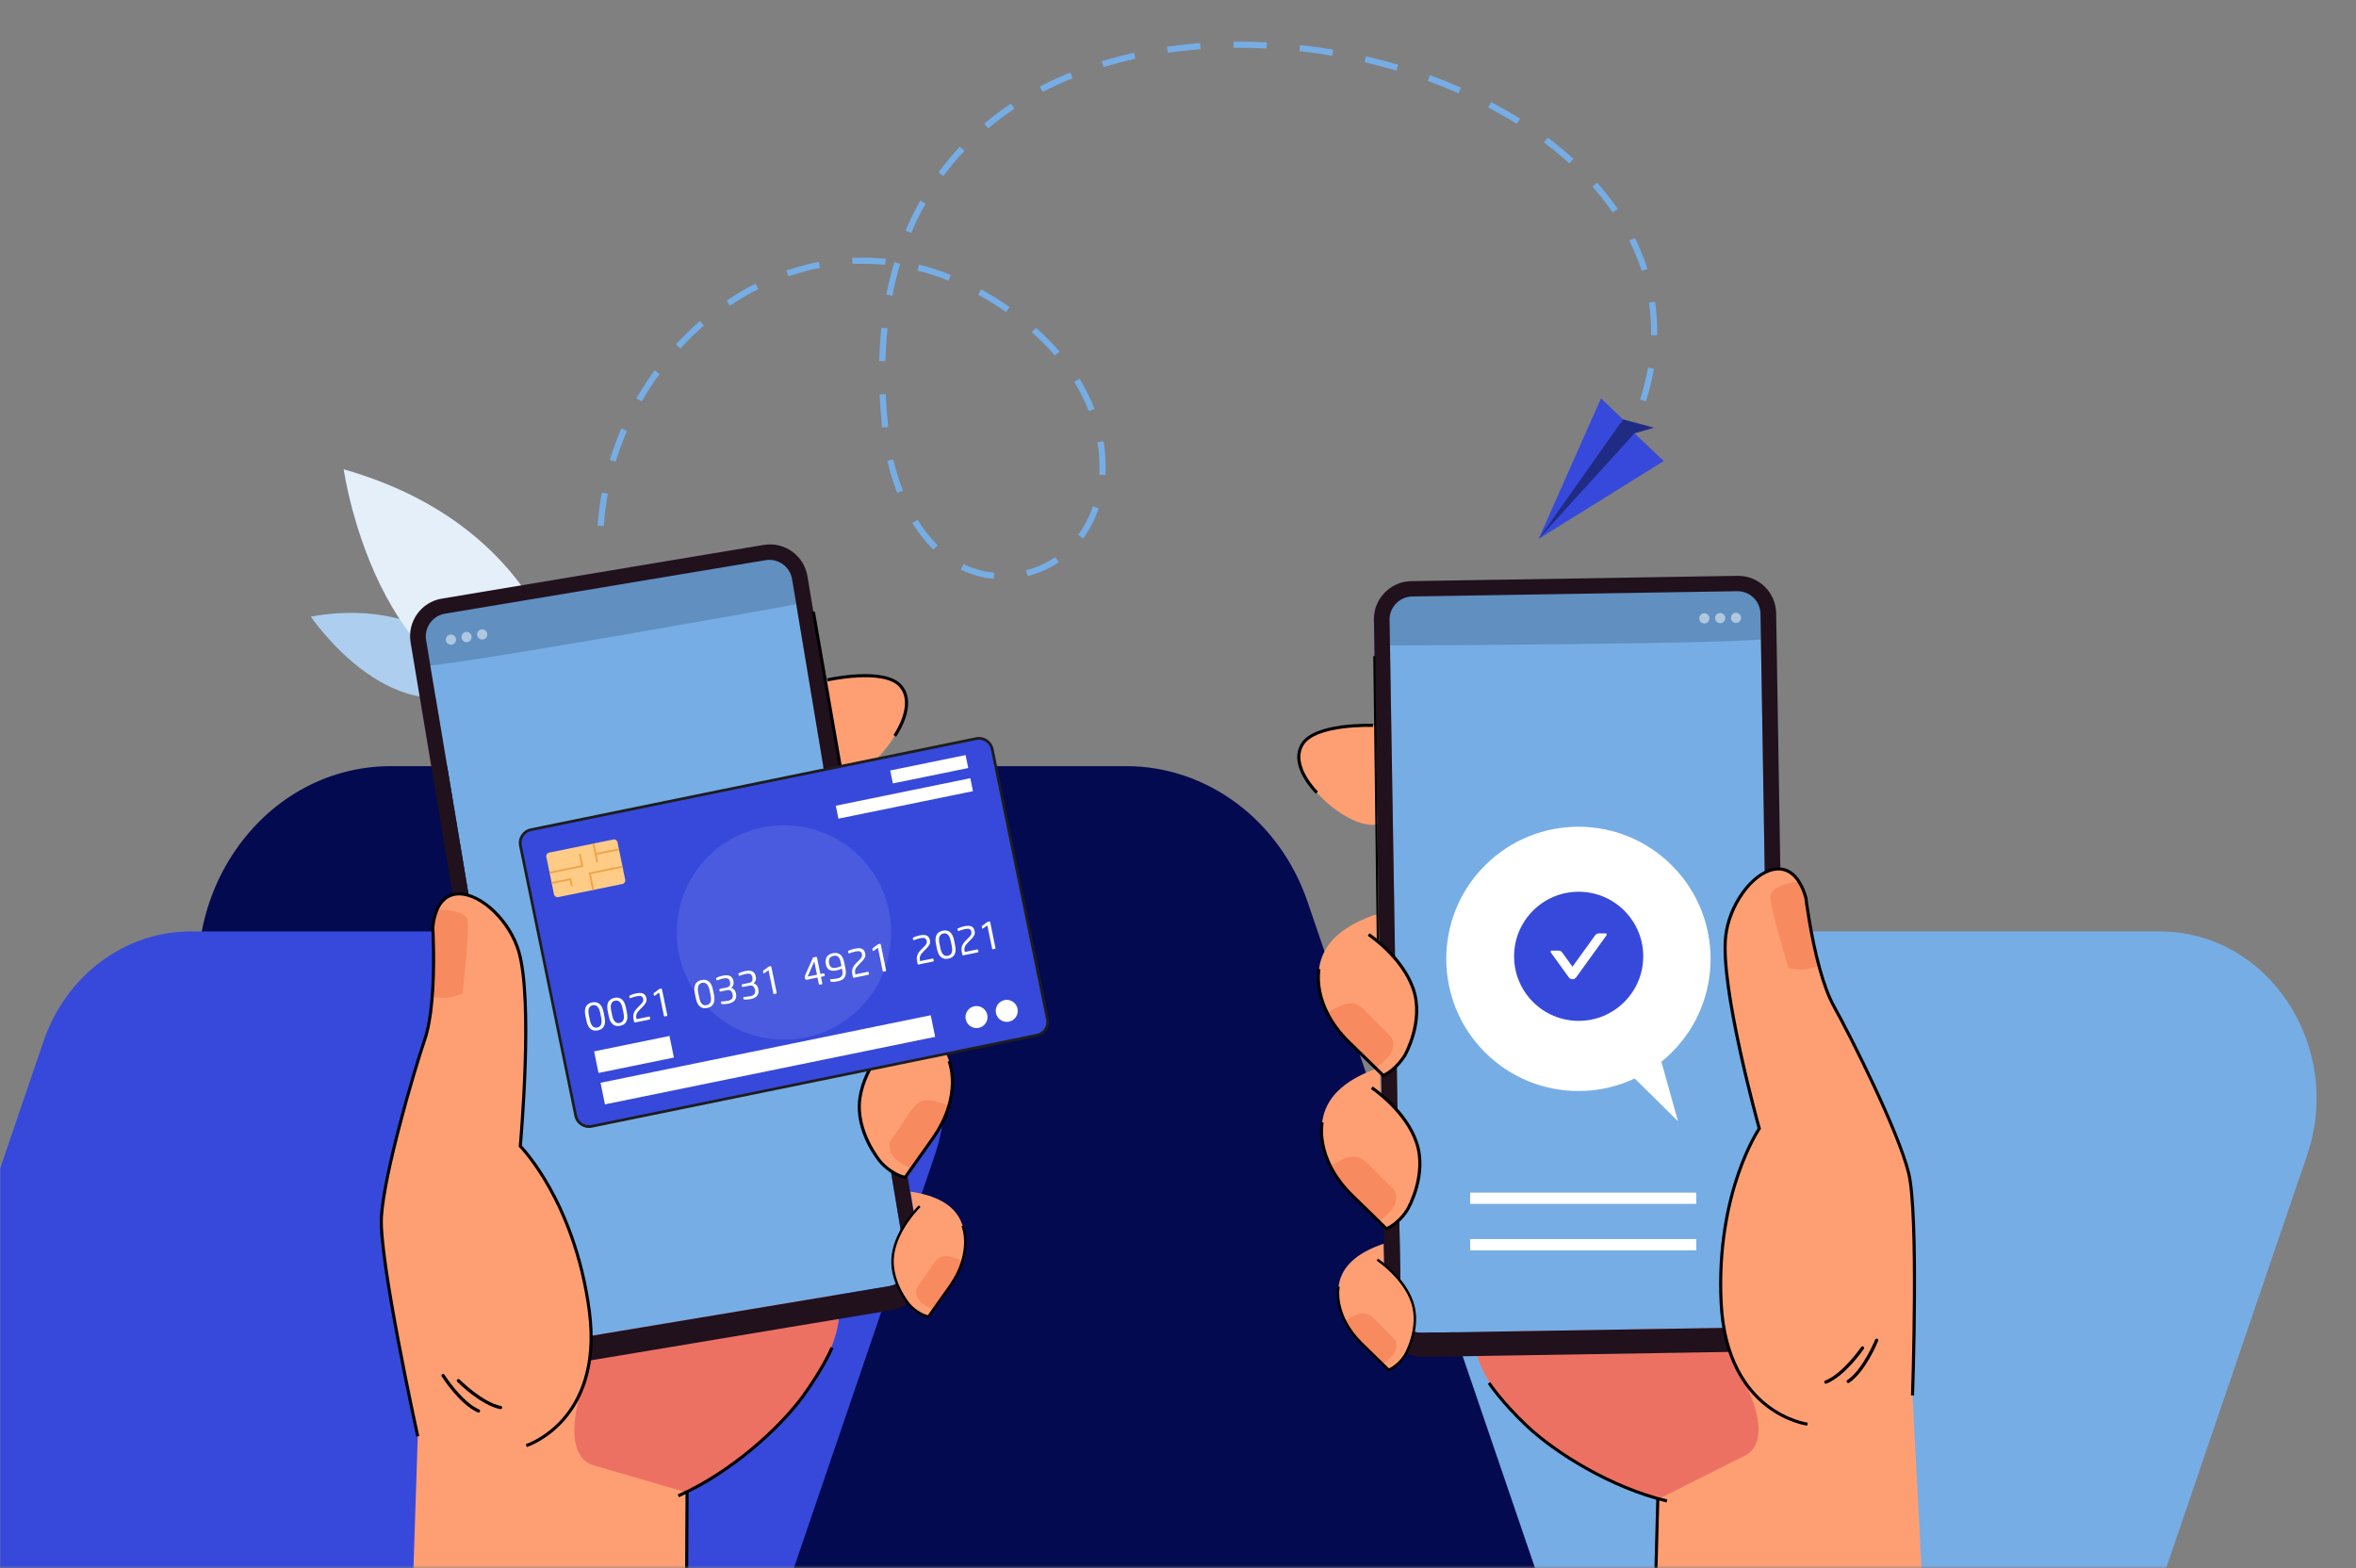 <svg width="1140" height="759" viewBox="0 0 1140 759" fill="none" xmlns="http://www.w3.org/2000/svg">
<rect x="0" y="0" width="1140" height="759" fill="#808080" stroke="none"/>
<mask id="mask0_15_557" style="mask-type:alpha" maskUnits="userSpaceOnUse" x="0" y="0" width="1140" height="759">
<rect width="1140" height="758.587" fill="#D9D9D9"/>
</mask>
<g mask="url(#mask0_15_557)">
<path d="M935.645 1088.46L1116.29 559.171C1134.3 506.465 1097.66 450.736 1045.04 450.736H756.333C724.481 450.736 696.001 471.979 685.088 503.887L504.445 1033.17C486.434 1085.88 523.077 1141.61 575.69 1141.61H864.4C896.252 1141.61 924.732 1120.37 935.645 1088.46Z" fill="#76ADE5"/>
<path d="M632.642 436.25L855.163 1088.1C877.344 1152.99 832.272 1221.6 767.415 1221.6H411.808C372.591 1221.6 337.545 1195.47 324.059 1156.1L101.538 504.244C79.357 439.361 124.429 370.744 189.287 370.744H544.894C584.11 370.744 619.156 396.875 632.642 436.25Z" fill="#040A4F"/>
<path d="M271.623 1088.46L452.265 559.171C470.276 506.465 433.633 450.736 381.02 450.736H92.311C60.459 450.736 31.979 471.979 21.066 503.887L-159.577 1033.17C-177.588 1085.88 -140.945 1141.61 -88.332 1141.61H200.377C232.229 1141.61 260.71 1120.37 271.623 1088.46Z" fill="#3649DB"/>
<path d="M236.805 329.498C236.805 329.498 211.381 287.463 150.389 298.366C150.389 298.366 191.45 359.26 236.805 329.498Z" fill="#ADCEEF"/>
<path d="M276.507 340.595C276.507 340.595 268.935 256.336 166.315 227.107C166.315 227.107 183.83 352.368 276.507 340.595Z" fill="#E4EFFA"/>
<path d="M399.302 329.253C399.302 329.253 428.321 322.151 436.719 333.063C445.117 343.975 424.438 374.06 408.727 376.393C393.017 378.731 399.302 329.253 399.302 329.253Z" fill="#FE9F73"/>
<path d="M317.288 731.262C317.288 731.262 391.129 695.405 404.663 644.758C418.201 594.111 331.286 587.635 332.495 587.645C333.703 587.65 244.225 611.352 238.116 625.815C232.007 640.273 205.14 700.517 216.008 700.57C226.876 700.624 317.288 731.267 317.288 731.267V731.262Z" fill="#ED7163"/>
<path d="M382.614 276.429C382.594 276.321 382.57 276.214 382.541 276.106C381.709 272.462 378.28 270.017 374.563 270.413C374.456 270.423 374.343 270.437 374.231 270.452C374.196 270.457 374.157 270.457 374.123 270.467L211.641 297.573C211.606 297.578 211.567 297.588 211.533 297.598C211.425 297.617 211.313 297.642 211.21 297.671C207.566 298.503 205.116 301.931 205.512 305.644C205.522 305.751 205.537 305.864 205.551 305.971C205.556 306.006 205.556 306.045 205.566 306.079L261.926 643.922C262.513 647.434 265.834 649.806 269.346 649.219L433.701 621.799C437.213 621.212 439.585 617.891 438.999 614.38L382.638 276.537C382.634 276.502 382.624 276.463 382.614 276.429Z" fill="#76ADE5"/>
<path d="M202.411 304.46L214.184 293.142L372.573 267.136L388.498 277.036C388.498 277.036 389.515 291.391 388.679 291.753C387.843 292.115 204.431 324.91 203.967 322.078C203.502 319.251 202.416 304.46 202.416 304.46H202.411Z" fill="#608FC0"/>
<g opacity="0.5">
<path d="M220.64 309.131C220.807 310.124 220.357 311.078 219.569 311.601C219.29 311.792 218.963 311.924 218.601 311.982C218.248 312.041 217.896 312.022 217.564 311.934C216.649 311.699 215.911 310.941 215.749 309.948C215.524 308.598 216.439 307.321 217.784 307.096C219.134 306.871 220.41 307.781 220.635 309.131H220.64Z" fill="white"/>
<path d="M228.202 307.869C228.368 308.862 227.918 309.816 227.131 310.339C226.852 310.53 226.524 310.662 226.162 310.721C225.805 310.779 225.448 310.76 225.125 310.672C224.211 310.432 223.477 309.679 223.311 308.686C223.086 307.336 223.996 306.059 225.345 305.834C226.695 305.609 227.972 306.519 228.197 307.869H228.202Z" fill="white"/>
<path d="M235.763 306.607C235.93 307.6 235.48 308.554 234.692 309.077C234.413 309.268 234.086 309.4 233.724 309.459C233.367 309.517 233.01 309.498 232.687 309.41C231.772 309.17 231.039 308.417 230.872 307.424C230.647 306.074 231.557 304.797 232.907 304.572C234.257 304.347 235.534 305.257 235.759 306.607H235.763Z" fill="white"/>
</g>
<path d="M438.417 610.887C439.326 616.331 435.643 621.481 430.204 622.391L272.848 648.642C267.404 649.551 262.249 645.873 261.344 640.43L206.182 309.791C205.17 303.717 209.274 297.969 215.348 296.957L370.425 271.083C376.5 270.071 382.247 274.169 383.26 280.249L438.422 610.887H438.417ZM369.525 263.698L213.798 289.679C203.776 291.352 197.007 300.831 198.679 310.853L254.409 644.895C256.081 654.917 265.56 661.686 275.582 660.014L431.31 634.032C441.332 632.359 448.101 622.88 446.428 612.858L390.699 278.816C389.026 268.794 379.547 262.025 369.525 263.698Z" fill="#20111D"/>
<path d="M332.422 722.282V722.727V722.869L332.206 765.754L331.84 838.612C308.573 832.801 288.661 827.235 273.097 822.633C246.827 814.861 221.932 802.995 199.491 787.28C199.374 787.197 199.257 787.114 199.139 787.035L202.147 695.068C202.147 695.068 183.258 609.234 184.569 588.711C185.884 568.188 199.398 521.165 205.522 503.083C207.322 497.766 208.403 490.879 209.024 483.807C209.073 483.279 209.117 482.75 209.156 482.217C209.156 482.203 209.156 482.198 209.156 482.198C209.694 475.409 209.826 468.547 209.807 462.819C209.807 462.638 209.807 462.462 209.807 462.276C209.807 461.772 209.807 461.288 209.797 460.804C209.797 460.677 209.797 460.55 209.797 460.422C209.714 453.506 209.42 448.762 209.42 448.762C209.538 447.588 209.704 446.488 209.905 445.456C210.11 444.375 210.364 443.372 210.653 442.438C210.873 441.729 211.117 441.059 211.377 440.437C213.142 436.216 215.852 433.844 219.051 432.964C221.418 432.308 224.059 432.47 226.789 433.296C236.444 436.221 247.209 447.485 251.024 460.447C258.15 484.638 251.763 554.64 251.763 554.64C251.763 554.64 268.275 571.318 278.644 604.573C281.393 613.387 283.711 623.365 285.174 634.506C285.726 638.742 286.005 642.719 286.034 646.451C286.078 650.76 285.79 654.741 285.247 658.409C284.479 663.628 283.188 668.221 281.559 672.256C272.887 693.782 254.663 699.563 254.663 699.563L255.866 699.915L285.594 708.602L330.871 721.832L332.427 722.287H332.436L332.422 722.282Z" fill="#FE9F73"/>
<path d="M426.962 492.4L428.987 504.77C428.987 504.77 411.54 522.373 417.233 544.73C422.926 567.088 437.962 569.783 437.962 569.783C437.962 569.783 461.449 538.303 461.077 527.372C460.705 516.44 460.617 497.272 426.962 492.405V492.4Z" fill="#FE9F73"/>
<path d="M440.955 565.635C440.955 565.635 450.37 556.088 459.12 535.247C457.668 534.347 454.963 533.564 453.236 533.05C447.925 531.476 444.545 532.566 441.674 536.293L430.865 552.116C430.865 552.116 428.786 556.156 433.349 560.827C435.105 562.622 440.96 565.635 440.96 565.635H440.955Z" fill="#F78A5E"/>
<path d="M438.275 570.624L437.781 570.502C430.239 568.633 425.568 562.818 425.372 562.568C424.883 561.991 412.978 547.787 415.35 531.26C417.717 514.807 431.51 501.41 432.097 500.847L433.129 501.923C432.987 502.056 419.116 515.54 416.822 531.476C414.543 547.332 426.399 561.487 426.521 561.629C426.58 561.703 430.894 567.058 437.649 568.932L451.05 550.018C465.073 529.773 458.607 513.931 458.543 513.77L459.913 513.188C459.986 513.359 461.693 517.433 461.61 524.149C461.532 530.307 459.844 539.937 452.273 550.874L438.275 570.629V570.624Z" fill="black"/>
<path d="M440.588 576.654L442.168 586.319C442.168 586.319 428.536 600.073 432.982 617.544C437.428 635.015 449.177 637.118 449.177 637.118C449.177 637.118 467.528 612.516 467.24 603.981C466.951 595.441 466.883 580.46 440.583 576.654H440.588Z" fill="#FE9F73"/>
<path d="M451.52 633.88C451.52 633.88 458.881 626.421 465.714 610.134C464.579 609.43 462.466 608.823 461.116 608.422C456.964 607.19 454.327 608.041 452.082 610.956L443.636 623.32C443.636 623.32 442.012 626.475 445.577 630.124C446.947 631.528 451.525 633.88 451.525 633.88H451.52Z" fill="#F78A5E"/>
<path d="M449.426 637.779L449.04 637.686C443.146 636.228 439.497 631.679 439.346 631.489C438.964 631.039 429.661 619.941 431.515 607.023C433.364 594.169 444.144 583.698 444.604 583.257L445.411 584.099C445.303 584.201 434.459 594.737 432.669 607.19C430.889 619.579 440.153 630.642 440.246 630.755C440.295 630.814 443.665 634.995 448.942 636.463L459.414 621.682C470.37 605.864 465.322 593.48 465.269 593.358L466.34 592.903C466.565 593.426 471.715 605.967 460.368 622.352L449.431 637.788L449.426 637.779Z" fill="black"/>
<path d="M282.263 670.255C282.263 670.255 270.495 700.688 285.565 708.587C300.634 716.486 249.268 720.693 249.278 719.201C249.287 717.714 213.788 673.63 222.729 671.444C231.67 669.258 259.627 658.977 265.917 665.707C272.207 672.437 282.263 670.255 282.263 670.255Z" fill="#FE9F73"/>
<path d="M415.076 419.176L417.101 431.545C417.101 431.545 399.654 449.148 405.348 471.506C411.041 493.863 426.076 496.558 426.076 496.558C426.076 496.558 449.563 465.079 449.192 454.147C448.825 443.22 448.732 424.047 415.076 419.181V419.176Z" fill="#FE9F73"/>
<path d="M429.065 492.41C429.065 492.41 438.48 482.863 447.23 462.022C445.778 461.122 443.073 460.339 441.346 459.826C436.035 458.251 432.655 459.341 429.784 463.068L418.974 478.891C418.974 478.891 416.896 482.931 421.459 487.602C423.215 489.397 429.07 492.41 429.07 492.41H429.065Z" fill="#F78A5E"/>
<path d="M331.702 722.322L331.482 765.794L332.969 765.801L333.189 722.33L331.702 722.322Z" fill="black"/>
<path d="M328.523 724.537L327.922 723.177C353.204 712.025 376.696 690.568 387.818 675.352C397.659 661.897 401.88 651.948 401.919 651.845L403.293 652.423C403.249 652.525 398.975 662.62 389.021 676.228C377.781 691.6 354.055 713.273 328.523 724.537Z" fill="black"/>
<path d="M226.069 444.712C224.587 440.516 213.871 439.958 210.721 440.521C208.686 440.883 210.814 480.393 209.161 482.193C209.161 482.193 208.862 482.687 214.062 482.868C219.794 483.068 223.77 480.652 223.77 480.652C223.77 480.652 227.546 448.909 226.064 444.712H226.069Z" fill="#F78A5E"/>
<path d="M426.389 497.394L425.9 497.277C419.116 495.673 413.736 489.632 413.511 489.373C412.992 488.766 401.088 474.563 403.465 458.031C405.832 441.577 419.625 428.18 420.212 427.618L421.244 428.694C421.102 428.826 407.231 442.311 404.937 458.246C402.658 474.098 414.514 488.258 414.636 488.4C414.68 488.448 419.664 494.034 425.763 495.707L439.165 476.788C453.188 456.544 446.721 440.702 446.658 440.54L448.027 439.958C448.101 440.129 449.808 444.204 449.725 450.919C449.646 457.077 447.959 466.708 440.388 477.644L426.394 497.394H426.389Z" fill="black"/>
<path d="M416.367 431.668L392.846 296.194L394.318 295.954L417.835 431.423L416.367 431.668Z" fill="black"/>
<path d="M433.54 356.536L432.327 355.675C432.43 355.528 442.633 340.948 435.149 332.422C427.563 323.785 400.755 329.688 400.486 329.747L400.158 328.294C401.293 328.04 428.101 322.141 436.265 331.439C444.526 340.845 433.99 355.9 433.54 356.536Z" fill="black"/>
<path d="M231.973 683.422C231.753 683.579 231.465 683.618 231.2 683.506C222.348 679.612 214.072 666.626 213.72 666.074C213.49 665.707 213.597 665.227 213.964 664.993C214.331 664.763 214.815 664.87 215.045 665.237C215.128 665.369 223.419 678.375 231.831 682.072C232.228 682.248 232.408 682.708 232.232 683.104C232.174 683.236 232.081 683.349 231.973 683.427V683.422Z" fill="#000100"/>
<path d="M242.685 681.784C242.513 681.906 242.293 681.96 242.073 681.916C232.589 680.023 221.702 669.126 221.247 668.666C220.944 668.358 220.944 667.859 221.252 667.556C221.56 667.247 222.059 667.252 222.362 667.556C222.47 667.663 233.372 678.575 242.381 680.37C242.807 680.453 243.081 680.869 242.998 681.295C242.958 681.5 242.841 681.666 242.685 681.779V681.784Z" fill="#000100"/>
<path d="M254.883 700.262L254.433 698.844C254.526 698.815 263.765 695.792 272.026 686.411C279.651 677.754 287.996 661.735 284.43 634.599C280.845 607.283 272.012 587.141 265.228 575.05C257.881 561.952 251.293 555.227 251.229 555.158L250.985 554.914L251.014 554.566C251.078 553.867 257.309 484.428 250.305 460.652C246.113 446.409 232.726 433.375 222.225 433.301C222.215 433.301 222.21 433.301 222.201 433.301C217.011 433.277 213.26 436.51 211.357 442.658C210.8 444.458 210.398 446.517 210.164 448.782C210.232 449.965 211.215 467.529 209.767 483.875C209.058 491.946 207.865 498.485 206.226 503.322C200.621 519.874 186.637 567.968 185.307 588.765C184.016 608.946 202.68 694.051 202.871 694.911L201.418 695.229C200.646 691.722 182.519 609.063 183.825 588.672C185.165 567.738 199.193 519.458 204.818 502.848C206.417 498.123 207.586 491.696 208.285 483.748C209.767 467.016 208.687 448.992 208.677 448.811V448.752V448.694C208.921 446.312 209.347 444.135 209.934 442.223C212.609 433.59 218.077 431.795 222.206 431.819C222.215 431.819 222.225 431.819 222.235 431.819C227.522 431.858 233.793 434.964 239.432 440.349C245.208 445.862 249.576 452.924 251.728 460.237C258.634 483.68 253.049 548.472 252.525 554.371C253.792 555.721 259.847 562.436 266.49 574.273C273.347 586.481 282.278 606.828 285.897 634.409C287.502 646.641 286.881 657.71 284.053 667.311C281.779 675.019 278.091 681.798 273.083 687.462C264.543 697.122 255.269 700.145 254.878 700.267L254.883 700.262Z" fill="black"/>
<path d="M665.437 351.077C665.437 351.077 635.616 349.336 629.326 361.583C623.036 373.83 648.807 399.685 664.679 399.147C680.55 398.609 665.437 351.077 665.437 351.077Z" fill="#FE9F73"/>
<path d="M818.699 731.668C818.699 731.668 739.601 709.736 717.141 662.361C694.681 614.991 778.993 592.927 777.805 593.152C776.616 593.377 868.907 600.533 877.525 613.651C886.148 626.769 923.452 681.168 912.77 683.188C902.093 685.203 818.699 731.668 818.699 731.668Z" fill="#ED7163"/>
<path d="M672.314 296.111C672.314 295.998 672.319 295.891 672.324 295.778C672.485 292.046 675.415 289.019 679.142 288.74C679.25 288.73 679.362 288.725 679.475 288.716C679.514 288.716 679.548 288.711 679.582 288.711L844.29 286.03C844.329 286.03 844.363 286.03 844.398 286.03C844.51 286.03 844.618 286.035 844.73 286.04C848.462 286.201 851.49 289.131 851.773 292.853C851.783 292.961 851.788 293.073 851.798 293.186C851.798 293.225 851.803 293.259 851.808 293.294L857.379 635.763C857.437 639.324 854.595 642.259 851.035 642.317L684.429 645.027C680.868 645.086 677.934 642.249 677.875 638.683L672.304 296.214C672.304 296.174 672.304 296.14 672.304 296.106L672.314 296.111Z" fill="#76ADE5"/>
<path d="M854.615 291.137L840.993 282.132L680.516 285.16L666.64 297.769C666.64 297.769 668.235 312.07 669.12 312.276C670.005 312.481 856.327 311.616 856.273 308.749C856.219 305.883 854.62 291.141 854.62 291.141L854.615 291.137Z" fill="#608FC0"/>
<g opacity="0.5">
<path d="M837.525 299.026C837.54 300.033 838.156 300.889 839.022 301.261C839.33 301.398 839.678 301.471 840.044 301.462C840.401 301.457 840.744 301.374 841.052 301.227C841.908 300.831 842.495 299.95 842.48 298.943C842.456 297.573 841.326 296.483 839.961 296.507C838.592 296.531 837.501 297.656 837.525 299.026Z" fill="white"/>
<path d="M829.861 299.148C829.876 300.156 830.492 301.012 831.358 301.383C831.666 301.52 832.013 301.594 832.38 301.584C832.742 301.579 833.089 301.496 833.392 301.349C834.248 300.948 834.835 300.073 834.816 299.065C834.791 297.696 833.666 296.605 832.297 296.629C830.927 296.654 829.837 297.779 829.861 299.148Z" fill="white"/>
<path d="M822.197 299.276C822.211 300.283 822.828 301.139 823.693 301.511C824.002 301.648 824.349 301.721 824.716 301.711C825.082 301.702 825.425 301.623 825.728 301.477C826.584 301.076 827.171 300.2 827.151 299.193C827.127 297.823 826.002 296.732 824.632 296.757C823.263 296.781 822.172 297.906 822.197 299.276Z" fill="white"/>
</g>
<path d="M672.368 299.98C672.27 293.822 677.18 288.75 683.333 288.647L840.533 286.089C846.691 285.991 851.763 290.897 851.866 297.055L857.32 632.217C857.408 637.739 853.006 642.283 847.489 642.371L687.98 644.969C682.463 645.057 677.914 640.659 677.826 635.137L672.373 299.975L672.368 299.98ZM664.791 299.916L670.304 638.532C670.47 648.691 678.839 656.79 688.997 656.624L846.853 654.056C857.012 653.89 865.111 645.521 864.945 635.362L859.433 296.747C859.266 286.588 850.898 278.488 840.739 278.655L682.884 281.222C672.725 281.389 664.625 289.757 664.791 299.916Z" fill="#20111D"/>
<path d="M931.278 787.774C893.612 819.693 848.814 841.483 800.373 855.653L800.451 790.635L800.475 768.273L802.295 726.136L802.27 726.004L802.192 725.564L802.647 725.334L803.64 724.83L845.801 703.632H845.811L873.455 689.732L874.575 689.169C874.575 689.169 855.534 686.763 843.135 667.071C843.121 667.052 843.116 667.032 843.101 667.013C843.091 666.998 843.086 666.988 843.082 666.974C840.793 663.34 838.738 659.114 837.066 654.213C835.872 650.701 834.869 646.837 834.136 642.596C833.49 638.918 833.045 634.961 832.825 630.691C832.492 624.132 832.517 617.916 832.81 612.051C833.026 607.874 833.378 603.883 833.842 600.068C834.395 595.475 835.114 591.157 835.936 587.112C838.21 575.936 841.301 566.872 844.119 560.137C847.953 550.952 851.264 546.1 851.264 546.1C851.264 546.1 847.259 531.769 843.194 513.853C842.857 512.39 842.529 510.908 842.201 509.407C837.775 489.28 833.652 465.925 834.987 453.325C836.396 439.885 844.95 426.865 853.92 422.247C856.449 420.937 859.022 420.306 861.467 420.521C864.774 420.814 867.87 422.649 870.369 426.488C870.741 427.055 871.098 427.672 871.44 428.327C871.885 429.188 872.311 430.122 872.707 431.135C872.707 431.135 872.707 431.144 872.717 431.154C873.103 432.142 873.465 433.194 873.793 434.328C873.793 434.328 874.409 439.401 875.661 446.615C875.72 446.957 875.784 447.309 875.842 447.666C875.901 447.999 875.96 448.332 876.018 448.655C877.031 454.201 878.376 460.75 880.083 467.162V467.182C880.083 467.182 880.083 467.182 880.083 467.192C880.215 467.7 880.357 468.219 880.499 468.723C882.386 475.57 884.695 482.144 887.424 487.045C896.717 503.728 918.502 547.538 923.501 567.494C928.495 587.439 925.414 675.264 925.414 675.264L931.283 787.764L931.278 787.774Z" fill="#FE9F73"/>
<path d="M667.692 516.538L667.936 529.069C667.936 529.069 688.273 543.234 686.713 566.246C685.153 589.264 670.851 594.629 670.851 594.629C670.851 594.629 642.067 567.909 640.458 557.09C638.849 546.276 635.474 527.401 667.697 516.538H667.692Z" fill="#FE9F73"/>
<path d="M667.154 591.098C667.154 591.098 656.168 583.409 643.799 564.49C645.065 563.341 647.584 562.089 649.193 561.272C654.133 558.763 657.65 559.228 661.152 562.373L674.642 575.984C674.642 575.984 677.415 579.584 673.771 584.999C672.372 587.082 667.154 591.103 667.154 591.103V591.098Z" fill="#F78A5E"/>
<path d="M670.695 595.52L653.366 578.621C643.935 569.23 640.541 560.059 639.348 554.019C638.052 547.43 638.996 543.111 639.035 542.93L640.487 543.258C640.448 543.424 636.951 560.176 654.407 577.559L670.998 593.739C677.303 590.677 680.58 584.632 680.614 584.568C680.721 584.387 689.824 568.32 684.718 553.138C679.587 537.878 663.505 527.122 663.343 527.015L664.165 525.772C664.845 526.218 680.834 536.909 686.131 552.664C691.453 568.491 682.311 584.612 681.915 585.292C681.783 585.547 678.237 592.11 671.154 595.309L670.69 595.52H670.695Z" fill="black"/>
<path d="M669.506 601.868L669.697 611.66C669.697 611.66 685.588 622.729 684.37 640.713C683.152 658.698 671.976 662.89 671.976 662.89C671.976 662.89 649.482 642.009 648.225 633.558C646.968 625.106 644.332 610.359 669.511 601.868H669.506Z" fill="#FE9F73"/>
<path d="M669.086 660.131C669.086 660.131 660.502 654.12 650.837 639.339C651.83 638.439 653.796 637.461 655.053 636.82C658.912 634.859 661.661 635.221 664.4 637.681L674.94 648.314C674.94 648.314 677.107 651.126 674.261 655.357C673.165 656.986 669.091 660.126 669.091 660.126L669.086 660.131Z" fill="#F78A5E"/>
<path d="M671.854 663.584L658.315 650.378C644.19 636.311 646.993 623.047 647.12 622.489L648.254 622.743C648.225 622.875 645.491 635.964 659.132 649.547L672.099 662.19C677.039 659.793 679.587 655.073 679.611 655.025C679.694 654.883 686.806 642.327 682.82 630.461C678.809 618.537 666.244 610.134 666.117 610.051L666.757 609.083C667.286 609.43 679.783 617.784 683.92 630.095C688.078 642.464 680.932 655.059 680.629 655.592C680.526 655.792 677.753 660.918 672.221 663.423L671.859 663.584H671.854Z" fill="black"/>
<path d="M842.133 665.34C842.133 665.34 859.203 693.146 845.806 703.637C832.409 714.124 883.687 708.988 883.413 707.526C883.14 706.063 910.09 656.296 900.904 655.758C891.714 655.22 862.362 650.163 857.393 657.915C852.419 665.668 842.133 665.34 842.133 665.34Z" fill="#FE9F73"/>
<path d="M666.161 442.374L666.405 454.905C666.405 454.905 686.743 469.07 685.182 492.083C683.622 515.1 669.32 520.466 669.32 520.466C669.32 520.466 640.536 493.741 638.927 482.926C637.318 472.112 633.943 453.237 666.166 442.374H666.161Z" fill="#FE9F73"/>
<path d="M665.623 516.929C665.623 516.929 654.637 509.24 642.268 490.322C643.535 489.172 646.054 487.92 647.663 487.103C652.603 484.594 656.119 485.059 659.621 488.204L673.111 501.816C673.111 501.816 675.884 505.416 672.24 510.83C670.842 512.914 665.623 516.934 665.623 516.934V516.929Z" fill="#F78A5E"/>
<path d="M801.414 725.531L799.688 790.599L801.174 790.638L802.901 725.57L801.414 725.531Z" fill="black"/>
<path d="M806.433 727.08C779.282 720.614 752.034 703.578 738.207 690.49C725.959 678.898 719.929 669.742 719.87 669.649L721.117 668.837C721.176 668.925 727.123 677.949 739.229 689.409C752.919 702.365 779.898 719.23 806.78 725.632L806.433 727.08Z" fill="black"/>
<path d="M856.674 433.36C857.373 428.968 867.811 426.478 871.01 426.464C873.074 426.454 878.117 465.695 880.068 467.172C880.068 467.172 880.45 467.603 875.368 468.723C869.767 469.955 865.414 468.297 865.414 468.297C865.414 468.297 855.97 437.757 856.669 433.36H856.674Z" fill="#F78A5E"/>
<path d="M669.159 521.346L651.835 504.452C642.405 495.061 639.01 485.89 637.817 479.85C636.521 473.262 637.465 468.943 637.504 468.762L638.957 469.089C638.917 469.256 635.42 486.008 652.877 503.391L669.472 519.57C675.165 516.827 679.064 510.429 679.103 510.365C679.191 510.214 688.293 494.151 683.187 478.969C678.056 463.709 661.974 452.954 661.813 452.846L662.634 451.604C663.314 452.049 679.303 462.741 684.6 478.495C689.922 494.323 680.78 510.444 680.384 511.124C680.203 511.427 675.997 518.338 669.619 521.145L669.159 521.346Z" fill="black"/>
<path d="M666.175 454.92L664.488 317.514L665.461 317.485L667.149 454.891L666.175 454.92Z" fill="black"/>
<path d="M636.687 384.097C636.129 383.554 623.051 370.651 629.473 359.905C635.826 349.287 663.256 350.245 664.42 350.294L664.361 351.781C664.087 351.772 636.648 350.808 630.749 360.673C624.929 370.407 637.592 382.908 637.719 383.031L636.682 384.097H636.687Z" fill="black"/>
<path d="M893.973 669.209C894.218 669.321 894.511 669.312 894.751 669.15C902.753 663.726 908.554 649.454 908.793 648.847C908.955 648.446 908.759 647.991 908.358 647.825C907.957 647.664 907.497 647.859 907.336 648.26C907.277 648.402 901.471 662.694 893.866 667.849C893.509 668.094 893.416 668.578 893.655 668.94C893.739 669.062 893.846 669.15 893.969 669.209H893.973Z" fill="#000100"/>
<path d="M883.14 669.532C883.33 669.62 883.555 669.634 883.766 669.551C892.751 665.981 901.491 653.293 901.858 652.755C902.102 652.398 902.009 651.909 901.652 651.664C901.295 651.42 900.806 651.513 900.562 651.87C900.474 651.997 891.723 664.694 883.184 668.089C882.783 668.25 882.582 668.705 882.743 669.106C882.822 669.297 882.963 669.444 883.14 669.527V669.532Z" fill="#000100"/>
<path d="M874.483 689.908C874.077 689.859 864.407 688.558 854.263 680.6C848.315 675.929 843.458 669.928 839.834 662.762C835.315 653.831 832.708 643.056 832.077 630.735C830.658 602.954 835.769 581.33 840.308 568.08C844.706 555.241 849.445 547.543 850.453 545.987C848.868 540.284 831.676 477.561 834.234 453.257C835.031 445.676 838.049 437.943 842.739 431.477C847.317 425.162 852.918 420.971 858.112 419.978C862.172 419.2 867.894 419.963 872.091 427.99C873.015 429.765 873.827 431.829 874.497 434.128L874.522 434.245C874.541 434.426 876.737 452.347 881.213 468.537C883.335 476.23 885.644 482.339 888.075 486.697C896.605 502.016 919.124 546.97 924.22 567.317C929.185 587.136 926.284 671.713 926.157 675.303L924.67 675.249C924.699 674.374 927.693 587.293 922.777 567.679C917.715 547.469 895.279 502.691 886.774 487.421C884.289 482.961 881.937 476.739 879.78 468.933C875.407 453.115 873.196 435.669 873.054 434.485C872.414 432.303 871.646 430.352 870.775 428.679C867.787 422.966 863.507 420.467 858.396 421.44C848.08 423.407 837.271 438.647 835.721 453.413C833.123 478.065 851.793 545.239 851.983 545.914L852.076 546.247L851.881 546.535C851.827 546.613 846.564 554.415 841.702 568.628C837.217 581.741 832.165 603.15 833.568 630.662C834.967 658.047 846.095 672.3 855.187 679.436C865.008 687.144 874.58 688.426 874.673 688.441L874.487 689.918L874.483 689.908Z" fill="black"/>
<path d="M500.983 501.111L287.066 544.882C283.1 545.694 279.226 543.136 278.414 539.169L251.982 409.995C251.17 406.028 253.728 402.155 257.695 401.343L471.612 357.572C475.579 356.76 479.453 359.318 480.265 363.285L506.696 492.459C507.508 496.426 504.95 500.299 500.983 501.111Z" fill="#3649DB"/>
<g opacity="0.1">
<path d="M416.024 487.915C436.286 467.653 436.286 434.801 416.024 414.539C395.762 394.277 362.91 394.277 342.648 414.539C322.386 434.801 322.386 467.653 342.648 487.915C362.91 508.177 395.762 508.177 416.024 487.915Z" fill="white"/>
</g>
<path d="M292.74 494.758C292.681 495.501 292.505 496.137 292.217 496.661C291.928 497.184 291.537 497.605 291.043 497.922C290.549 498.24 289.962 498.47 289.282 498.607C288.602 498.744 287.971 498.769 287.389 498.671C286.802 498.573 286.274 498.338 285.804 497.971C285.33 497.605 284.924 497.086 284.577 496.426C284.229 495.766 283.955 494.939 283.755 493.951L283.261 491.54C283.06 490.552 282.987 489.686 283.046 488.942C283.104 488.199 283.281 487.563 283.569 487.04C283.858 486.516 284.254 486.091 284.753 485.773C285.252 485.455 285.843 485.225 286.518 485.083C287.198 484.946 287.824 484.927 288.406 485.025C288.984 485.122 289.512 485.357 289.981 485.724C290.456 486.091 290.862 486.609 291.209 487.27C291.556 487.93 291.83 488.757 292.031 489.745L292.525 492.156C292.725 493.144 292.799 494.01 292.74 494.753V494.758ZM290.407 490.077C290.255 489.329 290.055 488.698 289.82 488.194C289.58 487.69 289.306 487.299 289.003 487.01C288.695 486.727 288.357 486.541 287.991 486.453C287.619 486.37 287.228 486.365 286.812 486.453C286.396 486.536 286.034 486.693 285.726 486.918C285.418 487.143 285.183 487.446 285.012 487.827C284.841 488.209 284.748 488.678 284.723 489.236C284.699 489.793 284.767 490.444 284.919 491.197L285.413 493.609C285.565 494.357 285.76 494.988 286 495.492C286.24 495.995 286.514 496.392 286.817 496.675C287.12 496.959 287.462 497.145 287.829 497.233C288.201 497.321 288.592 497.321 289.008 497.233C289.424 497.15 289.786 496.993 290.094 496.768C290.402 496.543 290.637 496.24 290.808 495.858C290.979 495.477 291.072 495.007 291.097 494.45C291.121 493.892 291.052 493.242 290.901 492.488L290.407 490.077Z" fill="white"/>
<path d="M303.549 492.547C303.491 493.291 303.314 493.926 303.026 494.45C302.737 494.973 302.346 495.394 301.852 495.712C301.358 496.03 300.771 496.259 300.091 496.396C299.411 496.533 298.78 496.558 298.198 496.46C297.611 496.362 297.083 496.127 296.614 495.761C296.139 495.394 295.733 494.875 295.386 494.215C295.039 493.555 294.765 492.728 294.564 491.74L294.07 489.329C293.87 488.341 293.796 487.475 293.855 486.732C293.914 485.988 294.09 485.352 294.378 484.829C294.667 484.306 295.063 483.88 295.562 483.562C296.061 483.244 296.653 483.014 297.328 482.873C298.008 482.736 298.634 482.716 299.216 482.814C299.793 482.912 300.321 483.146 300.791 483.513C301.265 483.88 301.671 484.399 302.018 485.059C302.366 485.719 302.639 486.546 302.84 487.534L303.334 489.945C303.535 490.933 303.608 491.799 303.549 492.542V492.547ZM301.216 487.866C301.065 487.118 300.864 486.487 300.629 485.983C300.39 485.48 300.116 485.088 299.812 484.8C299.504 484.516 299.167 484.33 298.8 484.242C298.428 484.159 298.037 484.154 297.621 484.242C297.205 484.325 296.844 484.482 296.535 484.707C296.227 484.932 295.992 485.235 295.821 485.616C295.65 485.998 295.557 486.468 295.533 487.025C295.508 487.583 295.577 488.233 295.728 488.986L296.222 491.398C296.374 492.146 296.575 492.777 296.809 493.281C297.049 493.785 297.323 494.181 297.626 494.464C297.929 494.748 298.272 494.934 298.639 495.022C299.01 495.11 299.402 495.11 299.817 495.022C300.233 494.939 300.595 494.782 300.903 494.557C301.211 494.332 301.446 494.029 301.617 493.648C301.788 493.266 301.881 492.797 301.906 492.239C301.93 491.681 301.862 491.031 301.71 490.278L301.216 487.866Z" fill="white"/>
<path d="M312.774 483.044C312.916 483.748 312.862 484.394 312.613 484.985C312.358 485.577 311.874 486.238 311.15 486.971L309.668 488.483C309.233 488.918 308.885 489.314 308.621 489.671C308.357 490.028 308.166 490.375 308.039 490.713C307.917 491.05 307.849 491.383 307.834 491.716C307.819 492.048 307.853 492.41 307.937 492.801L308.015 493.178L314.036 491.946C314.129 491.926 314.222 491.936 314.3 491.975C314.383 492.014 314.432 492.082 314.452 492.175L314.613 492.963C314.633 493.061 314.613 493.144 314.554 493.217C314.496 493.291 314.417 493.339 314.324 493.359L307.242 494.807C307.149 494.826 307.061 494.807 306.973 494.758C306.89 494.709 306.836 494.636 306.817 494.538L306.523 493.09C306.332 492.161 306.371 491.271 306.636 490.41C306.9 489.549 307.457 488.693 308.303 487.837L309.864 486.252C310.182 485.925 310.441 485.646 310.641 485.406C310.842 485.166 310.994 484.941 311.091 484.731C311.189 484.521 311.248 484.306 311.258 484.09C311.272 483.875 311.248 483.64 311.194 483.376C311.062 482.736 310.764 482.31 310.289 482.1C309.82 481.894 309.101 481.889 308.137 482.085C307.672 482.178 307.159 482.315 306.601 482.486C306.039 482.657 305.516 482.829 305.031 483.005L304.958 483.019C304.767 483.058 304.65 482.97 304.606 482.755L304.479 482.119C304.459 482.021 304.479 481.943 304.532 481.88C304.586 481.816 304.66 481.767 304.753 481.723C305.178 481.508 305.672 481.317 306.225 481.141C306.777 480.965 307.325 480.823 307.858 480.711C309.311 480.412 310.436 480.451 311.233 480.823C312.03 481.195 312.539 481.933 312.769 483.039L312.774 483.044Z" fill="white"/>
<path d="M322.83 491.505C322.786 491.589 322.713 491.642 322.62 491.662L321.637 491.862C321.539 491.882 321.456 491.862 321.382 491.804C321.309 491.745 321.26 491.667 321.241 491.574L318.942 480.334L316.843 481.806C316.765 481.86 316.692 481.894 316.623 481.909C316.516 481.929 316.447 481.875 316.423 481.748L316.237 480.838C316.227 480.779 316.232 480.73 316.256 480.696C316.281 480.662 316.32 480.618 316.369 480.569L318.805 478.73C318.932 478.627 319.049 478.568 319.157 478.544L319.891 478.392C319.983 478.373 320.072 478.392 320.15 478.441C320.228 478.495 320.277 478.568 320.297 478.661L322.869 491.241C322.889 491.339 322.874 491.427 322.83 491.51V491.505Z" fill="white"/>
<path d="M345.681 483.924C345.622 484.668 345.446 485.304 345.158 485.827C344.869 486.35 344.478 486.771 343.984 487.089C343.49 487.407 342.903 487.637 342.223 487.774C341.543 487.91 340.912 487.935 340.33 487.837C339.743 487.739 339.215 487.505 338.745 487.138C338.271 486.771 337.865 486.252 337.518 485.592C337.171 484.932 336.897 484.105 336.696 483.117L336.202 480.706C336.002 479.718 335.928 478.852 335.987 478.109C336.046 477.365 336.222 476.729 336.51 476.206C336.799 475.683 337.195 475.257 337.694 474.939C338.193 474.621 338.785 474.391 339.46 474.25C340.139 474.113 340.766 474.093 341.348 474.191C341.925 474.289 342.453 474.524 342.922 474.89C343.397 475.257 343.803 475.776 344.15 476.436C344.497 477.096 344.771 477.923 344.972 478.911L345.466 481.322C345.666 482.31 345.74 483.176 345.681 483.919V483.924ZM343.348 479.243C343.196 478.495 342.996 477.864 342.761 477.36C342.521 476.857 342.248 476.465 341.944 476.177C341.636 475.893 341.299 475.707 340.932 475.619C340.56 475.536 340.169 475.531 339.753 475.619C339.337 475.702 338.975 475.859 338.667 476.084C338.359 476.309 338.124 476.612 337.953 476.994C337.782 477.375 337.689 477.845 337.665 478.402C337.64 478.96 337.709 479.61 337.86 480.363L338.354 482.775C338.506 483.523 338.701 484.154 338.941 484.658C339.181 485.162 339.455 485.558 339.758 485.842C340.061 486.125 340.404 486.311 340.77 486.399C341.142 486.487 341.533 486.487 341.949 486.399C342.365 486.316 342.727 486.159 343.035 485.934C343.343 485.709 343.578 485.406 343.749 485.025C343.92 484.643 344.013 484.174 344.038 483.616C344.062 483.059 343.994 482.408 343.842 481.655L343.348 479.243Z" fill="white"/>
<path d="M356.168 482.736C356.045 483.264 355.82 483.724 355.493 484.11C355.165 484.501 354.744 484.824 354.231 485.083C353.717 485.343 353.135 485.538 352.48 485.675C351.907 485.793 351.36 485.866 350.841 485.895C350.318 485.925 349.834 485.939 349.389 485.93C349.286 485.93 349.198 485.9 349.124 485.861C349.046 485.822 348.997 485.753 348.978 485.656L348.851 485.039C348.811 484.839 348.89 484.717 349.09 484.673L349.144 484.663C349.697 484.624 350.235 484.575 350.773 484.516C351.306 484.457 351.78 484.384 352.201 484.301C353.179 484.1 353.844 483.763 354.206 483.279C354.568 482.794 354.661 482.129 354.485 481.273L354.407 480.901C354.358 480.662 354.275 480.427 354.157 480.182C354.04 479.943 353.879 479.728 353.673 479.547C353.468 479.366 353.218 479.234 352.925 479.155C352.626 479.072 352.279 479.072 351.873 479.155L348.621 479.821C348.396 479.865 348.259 479.781 348.215 479.566L348.087 478.94C348.043 478.715 348.132 478.578 348.357 478.529L351.609 477.864C352.04 477.776 352.377 477.639 352.622 477.453C352.871 477.267 353.047 477.052 353.15 476.817C353.257 476.578 353.311 476.328 353.321 476.069C353.331 475.81 353.311 475.56 353.262 475.321L353.213 475.071C353.062 474.338 352.744 473.844 352.25 473.589C351.756 473.34 351.007 473.315 349.995 473.521C349.472 473.628 348.992 473.756 348.557 473.897C348.122 474.044 347.618 474.21 347.051 474.401L346.997 474.411C346.796 474.45 346.674 474.372 346.63 474.166L346.498 473.531C346.478 473.447 346.498 473.369 346.552 473.296C346.606 473.222 346.674 473.164 346.767 473.12C347.178 472.934 347.628 472.758 348.117 472.577C348.606 472.401 349.139 472.254 349.711 472.137C350.377 472 350.998 471.931 351.57 471.931C352.142 471.931 352.646 472.029 353.091 472.225C353.536 472.42 353.908 472.714 354.211 473.11C354.514 473.506 354.734 474.039 354.871 474.704L354.92 474.954C355.043 475.56 355.013 476.138 354.827 476.685C354.642 477.233 354.294 477.698 353.791 478.089C354.143 478.177 354.451 478.309 354.71 478.48C354.969 478.652 355.189 478.847 355.37 479.072C355.551 479.297 355.698 479.532 355.815 479.781C355.928 480.031 356.011 480.285 356.065 480.549L356.143 480.926C356.28 481.591 356.285 482.193 356.168 482.716V482.736Z" fill="white"/>
<path d="M366.982 480.525C366.86 481.053 366.635 481.513 366.307 481.899C365.979 482.291 365.558 482.613 365.045 482.873C364.531 483.132 363.949 483.327 363.294 483.464C362.722 483.582 362.174 483.655 361.655 483.684C361.132 483.714 360.648 483.729 360.203 483.719C360.1 483.719 360.012 483.689 359.939 483.65C359.86 483.611 359.811 483.543 359.792 483.445L359.665 482.829C359.626 482.628 359.704 482.506 359.904 482.462L359.958 482.452C360.511 482.413 361.049 482.364 361.587 482.305C362.12 482.246 362.594 482.173 363.015 482.09C363.993 481.889 364.659 481.552 365.02 481.068C365.382 480.584 365.475 479.918 365.299 479.062L365.221 478.691C365.172 478.451 365.089 478.216 364.972 477.972C364.854 477.732 364.693 477.517 364.487 477.336C364.282 477.155 364.032 477.023 363.739 476.945C363.446 476.861 363.093 476.861 362.687 476.945L359.435 477.61C359.21 477.654 359.073 477.571 359.029 477.355L358.902 476.729C358.858 476.504 358.946 476.367 359.171 476.318L362.423 475.653C362.854 475.565 363.191 475.428 363.436 475.242C363.685 475.057 363.861 474.841 363.964 474.607C364.072 474.367 364.125 474.117 364.135 473.858C364.145 473.599 364.125 473.35 364.076 473.11L364.028 472.86C363.876 472.127 363.558 471.633 363.064 471.378C362.57 471.129 361.822 471.105 360.809 471.31C360.286 471.418 359.807 471.545 359.371 471.687C358.936 471.833 358.432 472 357.865 472.19L357.811 472.2C357.61 472.239 357.488 472.161 357.444 471.956L357.312 471.32C357.293 471.237 357.312 471.158 357.366 471.085C357.42 471.012 357.488 470.953 357.581 470.909C357.992 470.723 358.442 470.547 358.931 470.366C359.42 470.19 359.953 470.043 360.526 469.926C361.191 469.789 361.812 469.72 362.384 469.72C362.956 469.72 363.46 469.818 363.905 470.014C364.35 470.209 364.722 470.503 365.025 470.899C365.329 471.295 365.549 471.828 365.686 472.494L365.735 472.743C365.857 473.35 365.827 473.927 365.642 474.475C365.456 475.022 365.109 475.487 364.605 475.878C364.957 475.966 365.265 476.098 365.524 476.27C365.783 476.441 366.004 476.636 366.185 476.861C366.366 477.086 366.512 477.321 366.63 477.571C366.742 477.82 366.825 478.074 366.879 478.339L366.957 478.715C367.094 479.38 367.099 479.982 366.982 480.505V480.525Z" fill="white"/>
<path d="M375.766 480.672C375.722 480.755 375.649 480.809 375.556 480.828L374.573 481.029C374.475 481.048 374.392 481.029 374.319 480.97C374.245 480.911 374.196 480.833 374.177 480.74L371.878 469.5L369.78 470.973C369.701 471.026 369.628 471.061 369.56 471.075C369.452 471.095 369.383 471.041 369.359 470.914L369.173 470.004C369.163 469.945 369.168 469.897 369.193 469.862C369.217 469.828 369.256 469.784 369.305 469.735L371.741 467.896C371.868 467.793 371.986 467.735 372.093 467.71L372.827 467.559C372.92 467.539 373.008 467.559 373.086 467.608C373.164 467.661 373.213 467.735 373.233 467.828L375.806 480.408C375.825 480.5 375.81 480.593 375.766 480.677V480.672Z" fill="white"/>
<path d="M398.794 472.386L397.238 472.704L397.889 475.883C397.909 475.981 397.899 476.069 397.86 476.152C397.821 476.235 397.752 476.284 397.654 476.304L396.608 476.519C396.51 476.539 396.427 476.519 396.358 476.46C396.29 476.402 396.246 476.323 396.226 476.226L395.576 473.046L390.425 474.098C390.151 474.152 389.951 474.142 389.824 474.064C389.696 473.985 389.603 473.814 389.55 473.55L389.413 472.87C389.364 472.621 389.388 472.386 389.491 472.166L393.247 463.67C393.282 463.587 393.326 463.514 393.384 463.435C393.443 463.362 393.551 463.308 393.702 463.279L394.768 463.059C395.081 462.995 395.267 463.093 395.321 463.357L396.95 471.33L398.505 471.012C398.603 470.992 398.686 471.007 398.765 471.051C398.843 471.1 398.892 471.168 398.911 471.266L399.058 471.99C399.102 472.205 399.009 472.337 398.784 472.386H398.794ZM394.069 465.573C394.054 465.499 394.025 465.47 393.976 465.48H393.957C393.908 465.495 393.869 465.539 393.834 465.622L390.919 472.308C390.895 472.362 390.885 472.415 390.895 472.459C390.909 472.533 390.963 472.557 391.061 472.538L395.316 471.667L394.069 465.573Z" fill="white"/>
<path d="M409.27 471.056C409.212 471.77 409.031 472.381 408.723 472.89C408.419 473.399 407.994 473.814 407.451 474.127C406.908 474.445 406.253 474.68 405.494 474.837C404.78 474.983 404.174 475.076 403.68 475.115C403.186 475.154 402.746 475.169 402.359 475.159C402.237 475.159 402.124 475.145 402.032 475.115C401.939 475.086 401.88 475.013 401.86 474.905L401.714 474.201C401.694 474.093 401.704 474.005 401.753 473.941C401.802 473.878 401.875 473.834 401.968 473.814C401.992 473.814 402.012 473.809 402.022 473.814C402.036 473.814 402.051 473.814 402.076 473.814C402.55 473.814 403.044 473.79 403.558 473.736C404.071 473.682 404.619 473.594 405.191 473.477C405.881 473.335 406.409 473.125 406.776 472.846C407.143 472.567 407.397 472.234 407.539 471.848C407.681 471.462 407.735 471.017 407.695 470.518C407.656 470.019 407.578 469.481 407.456 468.899L407.417 468.703C407.055 468.864 406.663 469.031 406.243 469.197C405.822 469.363 405.338 469.5 404.79 469.613C404.208 469.73 403.636 469.789 403.083 469.774C402.53 469.764 402.022 469.657 401.557 469.456C401.092 469.251 400.691 468.933 400.359 468.503C400.021 468.067 399.782 467.495 399.635 466.781L399.615 466.673C399.327 465.255 399.459 464.076 400.016 463.127C400.574 462.183 401.586 461.557 403.049 461.259C404.394 460.985 405.538 461.176 406.478 461.831C407.417 462.487 408.067 463.695 408.429 465.446L409.07 468.571C409.265 469.525 409.334 470.356 409.275 471.07L409.27 471.056ZM406.815 465.749C406.668 465.025 406.482 464.433 406.267 463.978C406.052 463.523 405.798 463.176 405.504 462.936C405.216 462.697 404.888 462.555 404.521 462.506C404.159 462.457 403.763 462.477 403.333 462.565C402.917 462.648 402.55 462.78 402.232 462.956C401.914 463.132 401.66 463.372 401.464 463.67C401.269 463.969 401.151 464.335 401.102 464.766C401.053 465.196 401.092 465.715 401.215 466.321L401.234 466.429C401.332 466.903 401.489 467.285 401.709 467.573C401.929 467.862 402.188 468.072 402.491 468.204C402.79 468.336 403.112 468.405 403.455 468.414C403.797 468.424 404.149 468.395 404.506 468.322C404.722 468.278 404.952 468.224 405.196 468.15C405.441 468.082 405.685 468.009 405.925 467.925C406.164 467.847 406.389 467.764 406.6 467.676C406.81 467.588 406.991 467.515 407.138 467.446L406.81 465.749H406.815Z" fill="white"/>
<path d="M418.656 461.381C418.798 462.085 418.745 462.731 418.495 463.323C418.241 463.915 417.757 464.575 417.033 465.309L415.551 466.82C415.115 467.255 414.768 467.651 414.504 468.009C414.24 468.366 414.049 468.713 413.922 469.05C413.8 469.388 413.731 469.72 413.716 470.053C413.702 470.386 413.736 470.748 413.819 471.139L413.897 471.515L419.918 470.283C420.011 470.263 420.104 470.273 420.183 470.312C420.266 470.351 420.315 470.42 420.334 470.513L420.496 471.3C420.515 471.398 420.496 471.481 420.437 471.555C420.378 471.628 420.3 471.677 420.207 471.696L413.125 473.144C413.032 473.164 412.944 473.144 412.856 473.095C412.773 473.046 412.719 472.973 412.699 472.875L412.406 471.427C412.215 470.498 412.254 469.608 412.518 468.747C412.782 467.886 413.34 467.03 414.186 466.174L415.746 464.59C416.064 464.262 416.323 463.983 416.524 463.743C416.725 463.504 416.876 463.279 416.974 463.068C417.072 462.858 417.13 462.643 417.14 462.428C417.155 462.213 417.13 461.978 417.077 461.714C416.945 461.073 416.646 460.647 416.172 460.437C415.702 460.232 414.983 460.227 414.02 460.422C413.555 460.515 413.042 460.652 412.484 460.823C411.921 460.995 411.398 461.166 410.914 461.342L410.84 461.357C410.65 461.396 410.532 461.308 410.488 461.092L410.361 460.457C410.342 460.359 410.361 460.281 410.415 460.217C410.469 460.153 410.542 460.104 410.635 460.06C411.061 459.845 411.555 459.655 412.107 459.478C412.66 459.302 413.208 459.161 413.741 459.048C415.194 458.75 416.319 458.789 417.116 459.16C417.913 459.532 418.422 460.271 418.652 461.376L418.656 461.381Z" fill="white"/>
<path d="M428.708 469.843C428.664 469.926 428.59 469.98 428.497 469.999L427.514 470.2C427.417 470.219 427.333 470.2 427.26 470.141C427.187 470.082 427.138 470.004 427.118 469.911L424.819 458.671L422.721 460.144C422.643 460.198 422.569 460.232 422.501 460.246C422.393 460.266 422.325 460.212 422.3 460.085L422.115 459.175C422.105 459.117 422.11 459.068 422.134 459.033C422.159 458.999 422.198 458.955 422.247 458.906L424.682 457.067C424.81 456.965 424.927 456.906 425.035 456.881L425.768 456.73C425.861 456.71 425.949 456.73 426.027 456.779C426.106 456.832 426.155 456.906 426.174 456.999L428.747 469.579C428.766 469.672 428.752 469.764 428.708 469.848V469.843Z" fill="white"/>
<path d="M449.979 454.969C450.121 455.673 450.067 456.319 449.818 456.911C449.563 457.502 449.079 458.163 448.355 458.896L446.873 460.408C446.438 460.843 446.091 461.239 445.826 461.596C445.562 461.953 445.372 462.301 445.244 462.638C445.122 462.976 445.054 463.308 445.039 463.641C445.024 463.973 445.059 464.335 445.142 464.727L445.22 465.103L451.241 463.871C451.334 463.851 451.427 463.861 451.505 463.9C451.588 463.939 451.637 464.008 451.657 464.101L451.818 464.888C451.838 464.986 451.818 465.069 451.759 465.142C451.701 465.216 451.622 465.265 451.529 465.284L444.447 466.732C444.354 466.752 444.266 466.732 444.178 466.683C444.095 466.634 444.041 466.561 444.022 466.463L443.728 465.015C443.537 464.086 443.577 463.196 443.841 462.335C444.105 461.474 444.662 460.618 445.508 459.762L447.069 458.177C447.387 457.85 447.646 457.571 447.846 457.331C448.047 457.092 448.199 456.867 448.296 456.656C448.394 456.446 448.453 456.231 448.463 456.016C448.477 455.8 448.453 455.566 448.399 455.301C448.267 454.661 447.969 454.235 447.494 454.025C447.025 453.819 446.306 453.815 445.342 454.01C444.878 454.103 444.364 454.24 443.806 454.411C443.244 454.582 442.721 454.754 442.236 454.93L442.163 454.944C441.972 454.984 441.855 454.896 441.811 454.68L441.684 454.044C441.664 453.947 441.684 453.868 441.737 453.805C441.791 453.741 441.865 453.692 441.958 453.648C442.383 453.433 442.877 453.242 443.43 453.066C443.982 452.89 444.53 452.748 445.063 452.636C446.516 452.337 447.641 452.377 448.438 452.748C449.236 453.12 449.744 453.859 449.974 454.964L449.979 454.969Z" fill="white"/>
<path d="M462.373 460.046C462.315 460.789 462.138 461.425 461.85 461.948C461.561 462.472 461.17 462.892 460.676 463.21C460.182 463.528 459.595 463.758 458.915 463.895C458.235 464.032 457.604 464.057 457.022 463.959C456.435 463.861 455.907 463.626 455.438 463.259C454.963 462.892 454.557 462.374 454.21 461.714C453.863 461.053 453.589 460.227 453.388 459.239L452.894 456.827C452.694 455.839 452.62 454.974 452.679 454.23C452.738 453.487 452.914 452.851 453.202 452.328C453.491 451.804 453.887 451.379 454.386 451.061C454.885 450.743 455.477 450.513 456.152 450.371C456.832 450.234 457.458 450.215 458.04 450.313C458.617 450.41 459.145 450.645 459.615 451.012C460.089 451.379 460.495 451.897 460.842 452.558C461.19 453.218 461.463 454.044 461.664 455.032L462.158 457.444C462.359 458.432 462.432 459.297 462.373 460.041V460.046ZM460.04 455.365C459.889 454.617 459.688 453.986 459.453 453.482C459.214 452.978 458.94 452.587 458.636 452.298C458.328 452.015 457.991 451.829 457.624 451.741C457.252 451.658 456.861 451.653 456.445 451.741C456.029 451.824 455.667 451.98 455.359 452.205C455.051 452.43 454.816 452.734 454.645 453.115C454.474 453.497 454.381 453.966 454.357 454.524C454.332 455.081 454.401 455.732 454.552 456.485L455.046 458.896C455.198 459.645 455.394 460.276 455.633 460.779C455.873 461.283 456.147 461.679 456.45 461.963C456.753 462.247 457.096 462.433 457.463 462.521C457.834 462.609 458.226 462.609 458.641 462.521C459.057 462.438 459.419 462.281 459.727 462.056C460.035 461.831 460.27 461.528 460.441 461.146C460.612 460.765 460.705 460.295 460.73 459.738C460.754 459.18 460.686 458.53 460.534 457.776L460.04 455.365Z" fill="white"/>
<path d="M471.598 450.547C471.74 451.252 471.686 451.897 471.436 452.489C471.182 453.081 470.698 453.741 469.974 454.475L468.492 455.986C468.057 456.422 467.709 456.818 467.445 457.175C467.181 457.532 466.99 457.879 466.863 458.217C466.741 458.554 466.673 458.887 466.658 459.219C466.643 459.552 466.677 459.914 466.761 460.305L466.839 460.682L472.86 459.449C472.953 459.43 473.046 459.439 473.124 459.478C473.207 459.518 473.256 459.586 473.276 459.679L473.437 460.466C473.457 460.564 473.437 460.647 473.378 460.721C473.32 460.794 473.241 460.843 473.148 460.863L466.066 462.31C465.973 462.33 465.885 462.31 465.797 462.262C465.714 462.213 465.66 462.139 465.641 462.041L465.347 460.594C465.156 459.664 465.195 458.774 465.46 457.913C465.724 457.052 466.281 456.197 467.127 455.341L468.688 453.756C469.006 453.428 469.265 453.149 469.465 452.91C469.666 452.67 469.818 452.445 469.915 452.235C470.013 452.024 470.072 451.809 470.082 451.594C470.096 451.379 470.072 451.144 470.018 450.88C469.886 450.239 469.588 449.814 469.113 449.603C468.644 449.398 467.925 449.393 466.961 449.589C466.496 449.682 465.983 449.819 465.425 449.985C464.863 450.156 464.339 450.327 463.855 450.503L463.782 450.518C463.591 450.557 463.474 450.469 463.43 450.254L463.303 449.618C463.283 449.52 463.303 449.442 463.356 449.378C463.41 449.315 463.484 449.266 463.576 449.222C464.002 449.007 464.496 448.816 465.049 448.64C465.601 448.464 466.149 448.322 466.682 448.209C468.135 447.911 469.26 447.95 470.057 448.322C470.854 448.694 471.363 449.432 471.593 450.538L471.598 450.547Z" fill="white"/>
<path d="M481.649 459.009C481.605 459.092 481.531 459.146 481.438 459.165L480.455 459.366C480.357 459.386 480.274 459.366 480.201 459.307C480.128 459.249 480.079 459.17 480.059 459.077L477.76 447.838L475.662 449.31C475.584 449.364 475.51 449.398 475.442 449.413C475.334 449.432 475.266 449.378 475.241 449.251L475.056 448.341C475.046 448.283 475.051 448.234 475.075 448.2C475.1 448.165 475.139 448.121 475.188 448.072L477.623 446.233C477.751 446.131 477.868 446.072 477.975 446.047L478.709 445.896C478.807 445.876 478.89 445.896 478.968 445.945C479.047 445.999 479.096 446.072 479.115 446.165L481.688 458.745C481.707 458.838 481.693 458.931 481.649 459.014V459.009Z" fill="white"/>
<path d="M323.945 501.316L287.469 508.777L289.607 519.228L326.083 511.767L323.945 501.316Z" fill="white"/>
<path d="M467.224 365.389L430.748 372.85L432.03 379.117L468.506 371.657L467.224 365.389Z" fill="white"/>
<path d="M469.513 376.586L404.411 389.903L405.693 396.17L470.795 382.854L469.513 376.586Z" fill="white"/>
<path d="M450.357 491.293L290.581 523.974L292.719 534.425L452.495 501.744L450.357 491.293Z" fill="white"/>
<path d="M477.731 491.104C478.323 493.99 476.46 496.807 473.574 497.399C470.688 497.991 467.871 496.127 467.279 493.242C466.687 490.356 468.551 487.539 471.437 486.947C474.322 486.355 477.14 488.219 477.731 491.104Z" fill="white"/>
<path d="M492.361 488.111C492.952 490.997 491.089 493.814 488.203 494.406C485.317 494.998 482.5 493.134 481.908 490.248C481.316 487.363 483.18 484.545 486.066 483.954C488.951 483.362 491.769 485.225 492.361 488.111Z" fill="white"/>
<path d="M298.795 407.574L302.513 425.749C302.703 426.674 302.107 427.579 301.182 427.769L270.089 434.133C269.16 434.324 268.255 433.722 268.065 432.802L264.347 414.627C264.157 413.698 264.758 412.793 265.683 412.602L296.775 406.239C297.705 406.048 298.605 406.65 298.795 407.574Z" fill="#FECC86"/>
<path d="M282.268 419.415L266.01 422.741L265.834 421.885L281.241 418.736L280.121 413.272L280.977 413.096L282.268 419.415Z" fill="#EFA348"/>
<path d="M287.438 430.577L286.582 430.753L284.855 422.301L301.128 418.97L301.304 419.826L285.883 422.981L287.438 430.577Z" fill="#EFA348"/>
<path d="M287.57 408.1L286.717 408.274L288.571 417.33L289.424 417.156L287.57 408.1Z" fill="#EFA348"/>
<path d="M299.379 410.558L288.046 412.876L288.221 413.729L299.553 411.411L299.379 410.558Z" fill="#EFA348"/>
<path d="M277.118 428.733L276.262 428.909L275.66 425.979L267.033 427.745L266.856 426.889L276.34 424.947L277.118 428.733Z" fill="#EFA348"/>
<path d="M501.888 501.596L286.421 545.684C282.537 546.481 278.727 543.962 277.93 540.079L251.18 409.354C250.383 405.471 252.897 401.661 256.786 400.864L472.253 356.775C476.137 355.978 479.947 358.497 480.744 362.38L507.494 493.105C508.291 496.988 505.777 500.798 501.888 501.596ZM257.05 402.15C253.871 402.8 251.816 405.916 252.467 409.095L279.216 539.82C279.867 542.999 282.982 545.053 286.162 544.403L501.629 500.314C504.808 499.664 506.863 496.548 506.212 493.369L479.463 362.644C478.812 359.465 475.697 357.411 472.517 358.062L257.05 402.15Z" fill="#1D1D1B"/>
<path d="M808.975 509.243C833.949 484.268 833.949 443.776 808.975 418.802C784.001 393.827 743.509 393.827 718.534 418.802C693.56 443.776 693.56 484.268 718.534 509.242C743.509 534.217 784.001 534.217 808.975 509.243Z" fill="white"/>
<path d="M785.567 516.538L811.94 542.598L800.387 501.209L785.567 516.538Z" fill="white"/>
<path d="M820.744 577.134H711.374V582.568H820.744V577.134Z" fill="white"/>
<path d="M820.744 599.628H711.374V605.062H820.744V599.628Z" fill="white"/>
<path d="M480.798 280.078C475.286 279.623 469.935 278.126 464.902 275.622L466.227 272.956C470.923 275.289 475.907 276.688 481.042 277.109L480.798 280.078ZM497.212 278.801L496.498 275.911C501.575 274.654 506.315 272.541 510.599 269.621L512.277 272.081C507.704 275.201 502.637 277.461 497.212 278.801ZM451.583 265.962C447.886 262.308 444.472 257.985 441.439 253.113L443.968 251.538C446.878 256.214 450.14 260.352 453.677 263.844L451.583 265.962ZM524.089 260.592L521.682 258.836C524.69 254.722 527.087 250.076 528.819 245.023L531.636 245.987C529.811 251.323 527.268 256.239 524.089 260.597V260.592ZM292.158 254.615L289.184 254.419C289.541 249.058 290.216 243.639 291.199 238.318L294.129 238.856C293.165 244.065 292.505 249.367 292.158 254.615ZM434.151 238.523C432.2 233.588 430.586 228.359 429.353 222.979L432.259 222.314C433.457 227.547 435.027 232.634 436.925 237.427L434.156 238.523H434.151ZM534.82 229.895L531.851 229.695C531.944 228.281 531.993 226.833 531.993 225.39C531.993 221.654 531.67 217.834 531.034 214.038L533.974 213.549C534.634 217.506 534.972 221.492 534.972 225.39C534.972 226.897 534.923 228.413 534.82 229.89V229.895ZM297.905 223.424L295.058 222.554C296.628 217.413 298.516 212.287 300.664 207.328L303.398 208.511C301.294 213.368 299.446 218.386 297.91 223.424H297.905ZM426.82 206.951C426.242 201.512 425.836 196.093 425.607 190.845L428.58 190.713C428.81 195.897 429.211 201.253 429.784 206.633L426.82 206.946V206.951ZM526.833 198.89C524.969 194.107 522.597 189.363 519.78 184.794L522.313 183.229C525.229 187.954 527.679 192.86 529.606 197.81L526.833 198.89ZM310.509 194.298L307.922 192.821C310.597 188.135 313.566 183.557 316.741 179.204L319.147 180.96C316.036 185.225 313.131 189.715 310.509 194.303V194.298ZM796.43 194.229L793.593 193.329C795.222 188.194 796.494 183.019 797.369 177.942L800.304 178.446C799.404 183.655 798.103 188.962 796.435 194.229H796.43ZM428.424 174.768L425.445 174.689C425.582 169.221 425.929 163.797 426.477 158.568L429.441 158.876C428.903 164.027 428.561 169.373 428.424 174.768ZM510.428 172.053C507.083 168.16 503.331 164.374 499.286 160.794L501.262 158.563C505.41 162.232 509.254 166.12 512.688 170.111L510.428 172.053ZM329.218 168.659L327.022 166.643C330.69 162.647 334.603 158.837 338.658 155.33L340.604 157.58C336.633 161.014 332.803 164.741 329.213 168.654L329.218 168.659ZM801.854 162.251L798.876 162.197C798.885 161.606 798.89 161.014 798.89 160.422C798.89 155.746 798.553 151.046 797.883 146.453L800.827 146.023C801.517 150.757 801.869 155.599 801.864 160.422C801.864 161.028 801.859 161.64 801.85 162.251H801.854ZM486.794 151.002C483.101 148.434 479.154 145.944 475.065 143.601C474.474 143.264 473.887 142.931 473.295 142.604L474.733 139.997C475.334 140.329 475.941 140.667 476.543 141.014C480.71 143.396 484.73 145.935 488.491 148.556L486.789 151.002H486.794ZM353.218 147.93L351.555 145.46C356.075 142.418 360.79 139.654 365.568 137.248L366.909 139.909C362.242 142.256 357.64 144.956 353.223 147.93H353.218ZM431.779 143.142L428.854 142.574C429.896 137.209 431.197 131.922 432.708 126.859L435.56 127.71C434.073 132.68 432.801 137.874 431.774 143.142H431.779ZM458.974 135.8C454.019 133.819 448.947 132.176 443.899 130.919L444.618 128.028C449.798 129.319 454.997 131.007 460.074 133.037L458.969 135.8H458.974ZM381.499 133.746L380.525 130.929C385.666 129.153 390.943 127.735 396.206 126.713L396.774 129.637C391.648 130.635 386.507 132.014 381.494 133.746H381.499ZM794.342 131.08C792.772 126.14 790.771 121.215 788.394 116.446L791.06 115.116C793.505 120.022 795.564 125.089 797.183 130.175L794.347 131.075L794.342 131.08ZM428.302 128.19C423.058 127.661 417.732 127.515 412.484 127.754L412.347 124.781C417.742 124.531 423.215 124.683 428.605 125.226L428.306 128.19H428.302ZM440.906 112.768L438.162 111.614C440.27 106.605 442.667 101.709 445.288 97.063L447.881 98.525C445.313 103.074 442.965 107.867 440.906 112.773V112.768ZM780.338 102.82C777.418 98.574 774.127 94.377 770.546 90.342L772.777 88.366C776.435 92.49 779.805 96.784 782.794 101.132L780.338 102.82ZM456.484 85.202L454.083 83.441C457.267 79.103 460.759 74.911 464.457 70.974L466.628 73.013C463.014 76.858 459.6 80.961 456.484 85.202ZM759.365 79.059C755.536 75.581 751.403 72.177 747.079 68.944L748.864 66.562C753.261 69.853 757.468 73.316 761.366 76.858L759.365 79.063V79.059ZM478.161 62.116L476.244 59.837C480.323 56.408 484.691 53.145 489.225 50.133L490.873 52.612C486.432 55.562 482.157 58.761 478.161 62.121V62.116ZM733.932 59.949C729.515 57.186 724.859 54.52 720.095 52.026L721.479 49.389C726.306 51.923 731.031 54.627 735.512 57.425L733.932 59.949ZM705.71 45.114C700.907 43.006 695.918 41.011 690.89 39.176L691.907 36.379C696.999 38.233 702.047 40.253 706.908 42.385L705.71 45.114ZM504.554 44.523L503.17 41.886C507.865 39.426 512.805 37.137 517.863 35.078L518.987 37.836C514.018 39.861 509.166 42.111 504.554 44.523ZM675.713 34.188C670.646 32.691 665.447 31.321 660.257 30.118L660.927 27.218C666.175 28.436 671.433 29.82 676.554 31.336L675.708 34.193L675.713 34.188ZM533.984 32.495L533.108 29.649C538.165 28.088 543.428 26.699 548.75 25.521L549.395 28.426C544.152 29.59 538.968 30.959 533.988 32.495H533.984ZM644.586 26.968C639.348 26.073 634.021 25.325 628.763 24.738L629.091 21.779C634.408 22.371 639.788 23.129 645.085 24.034L644.581 26.968H644.586ZM565.076 25.555L564.646 22.605C569.894 21.843 575.299 21.246 580.708 20.835L580.933 23.804C575.592 24.21 570.256 24.797 565.071 25.55L565.076 25.555ZM612.843 23.447C607.511 23.173 602.161 23.065 596.883 23.124L596.854 20.145C602.18 20.087 607.604 20.199 612.994 20.473L612.843 23.447Z" fill="#76ADE5"/>
<path d="M786.888 216.992L784.246 215.618C785.479 213.246 786.653 210.839 787.739 208.457L790.448 209.69C789.343 212.116 788.145 214.571 786.888 216.988V216.992Z" fill="#6095AB"/>
<path d="M761.068 232.238L744.526 260.748C744.526 260.748 768.463 241.58 769.04 241.12C769.612 240.665 790.898 209.69 790.898 209.69L800.363 206.98L785.342 202.955L761.068 232.238Z" fill="#202C83"/>
<path d="M785.342 202.955L774.67 192.786L744.526 260.748L785.342 202.955Z" fill="#3649DB"/>
<path d="M805.029 223.106L790.898 209.69L744.526 260.748L805.029 223.106Z" fill="#3649DB"/>
<path d="M763.869 431.533C746.617 431.533 732.627 445.522 732.627 462.775C732.627 480.027 746.617 494.016 763.869 494.016C781.122 494.016 795.111 480.027 795.111 462.775C795.111 445.522 781.122 431.533 763.869 431.533ZM777.363 452.572L762.677 472.935C762.472 473.222 762.201 473.455 761.887 473.616C761.574 473.777 761.227 473.861 760.874 473.861C760.522 473.861 760.174 473.777 759.861 473.616C759.547 473.455 759.277 473.222 759.071 472.935L750.375 460.885C750.11 460.515 750.375 459.999 750.829 459.999H754.099C754.811 459.999 755.487 460.341 755.905 460.927L760.871 467.816L771.833 452.614C772.252 452.035 772.921 451.686 773.639 451.686H776.91C777.363 451.686 777.628 452.203 777.363 452.572Z" fill="#3649DB"/>
</g>
</svg>
